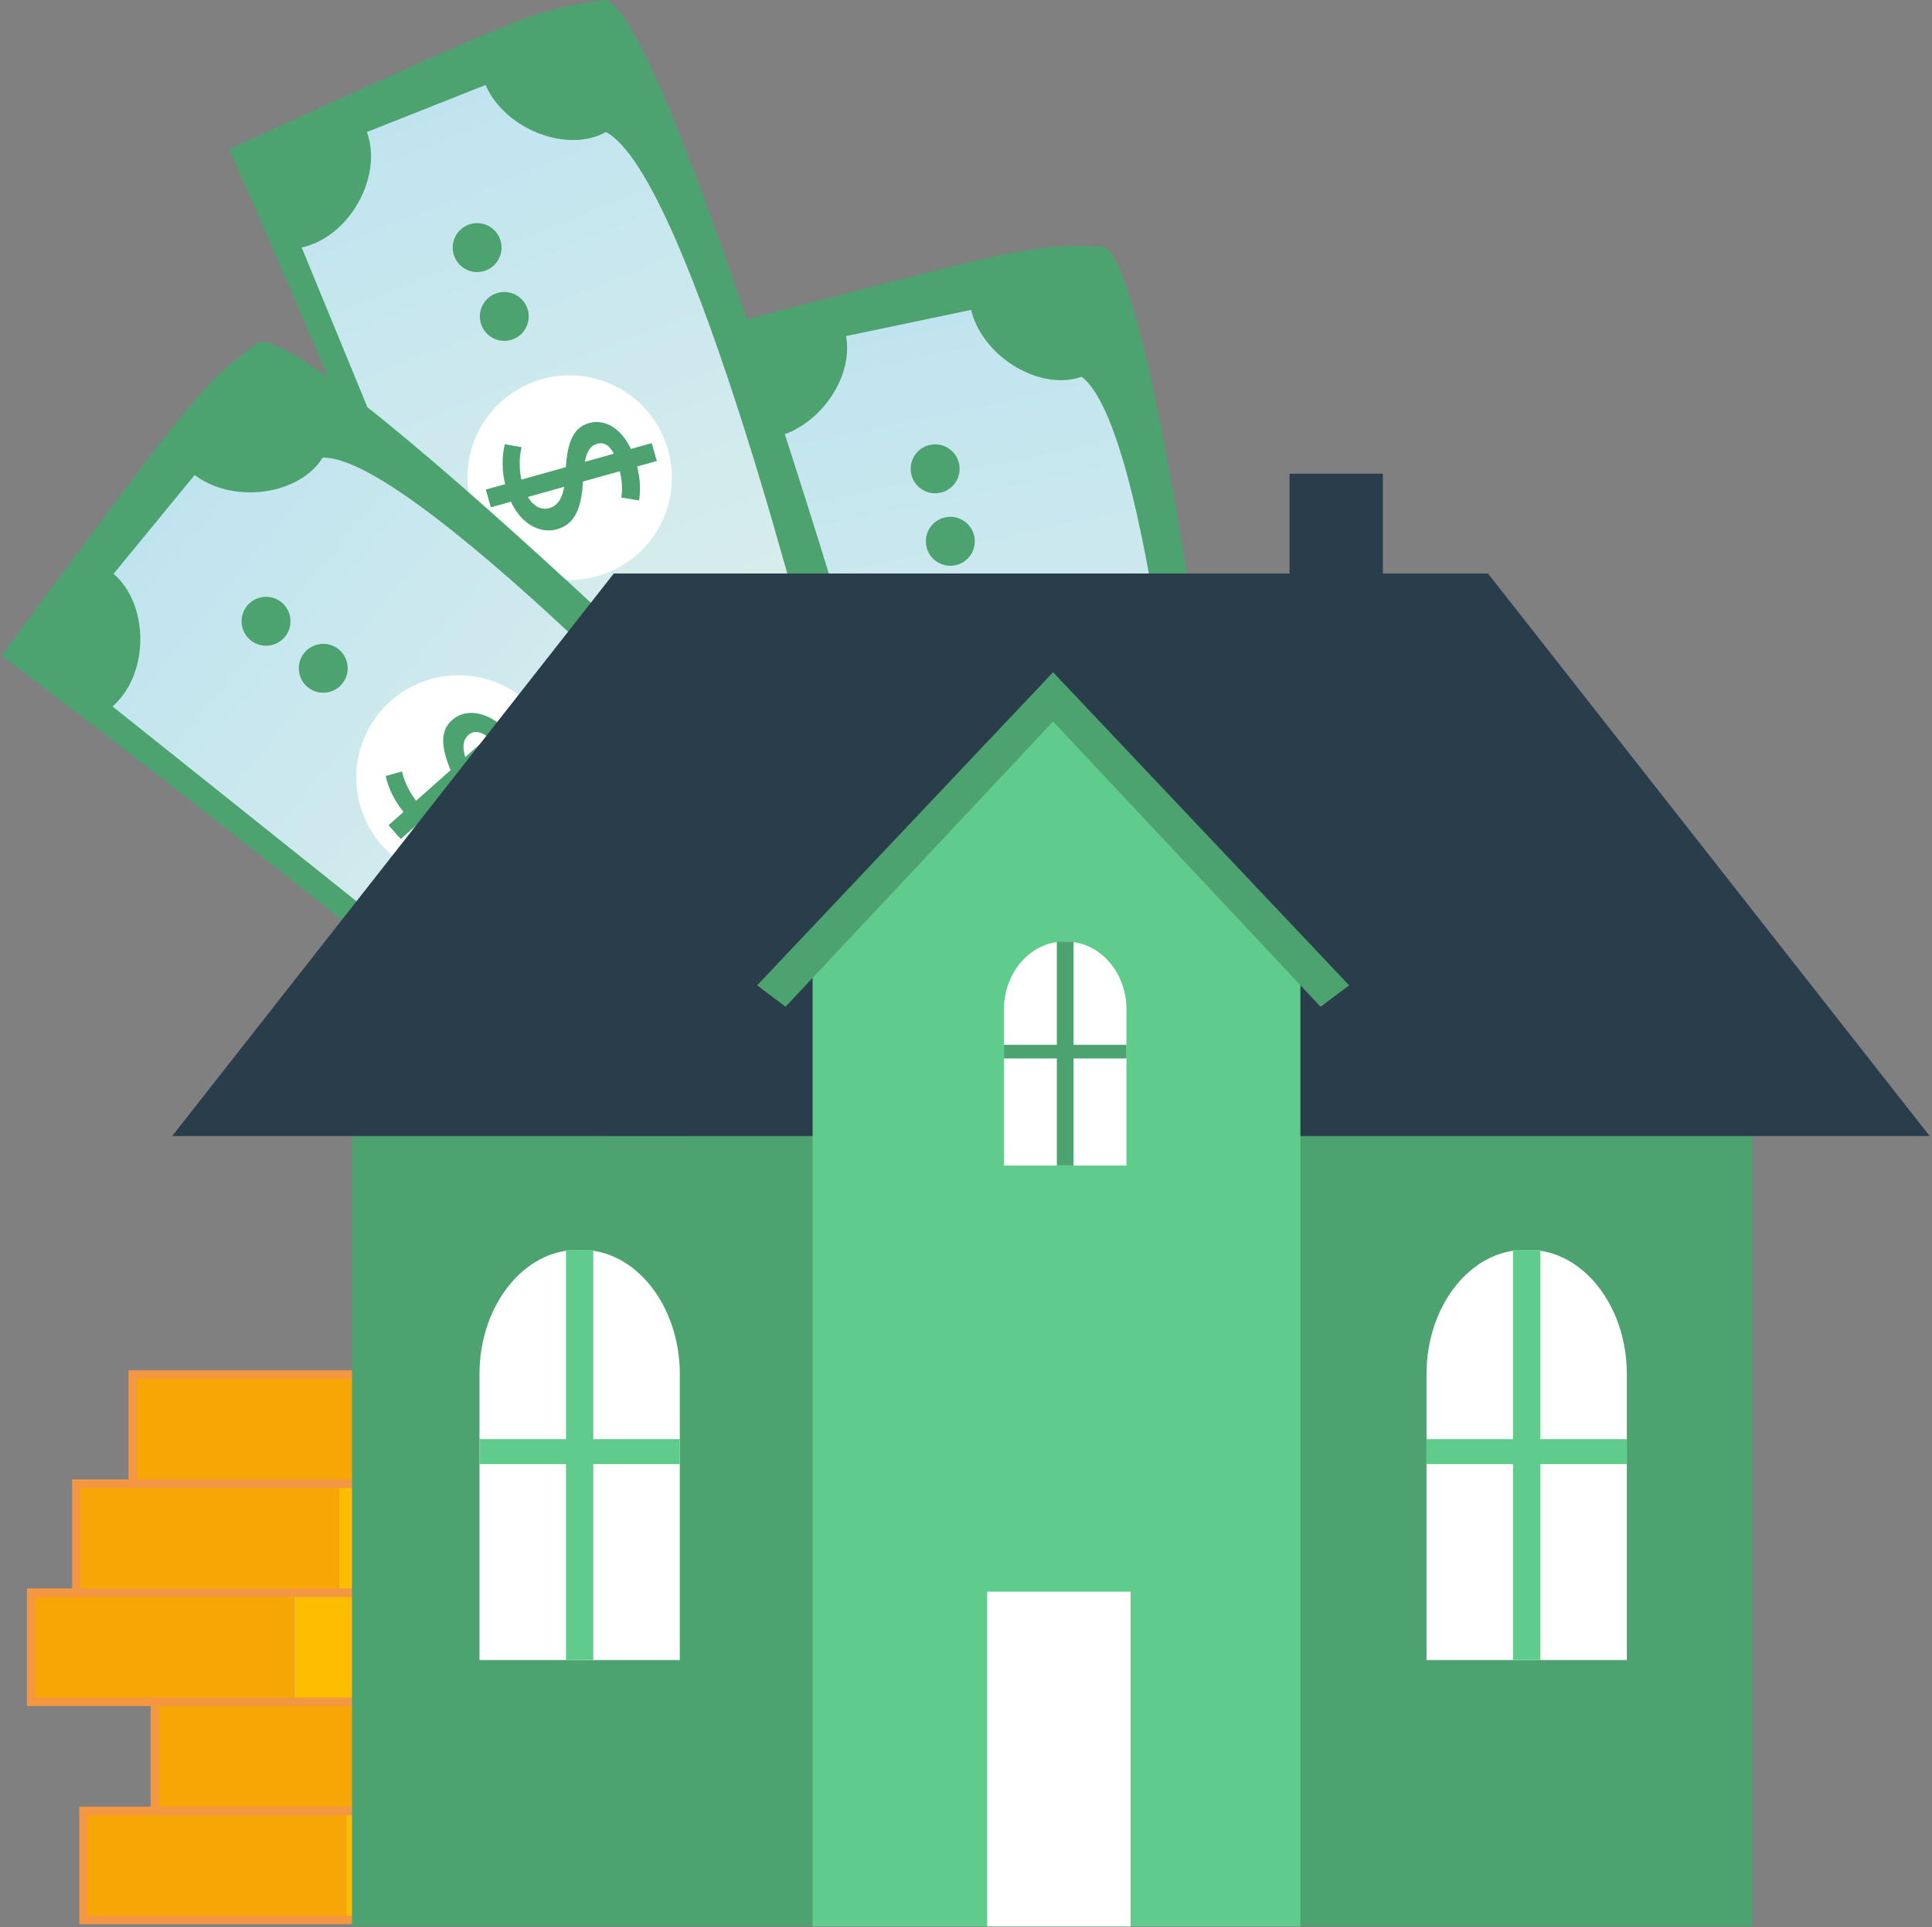 <svg width="359" height="358" viewBox="0 0 359 358" fill="none" xmlns="http://www.w3.org/2000/svg">
<rect x="0" y="0" width="359" height="358" fill="#808080" stroke="none"/>
<path d="M131.447 61.256C131.447 61.256 161.055 177.329 163.393 214.029C205.915 208.003 232.999 199.466 232.999 199.466C232.999 199.466 216.505 51.57 205.154 45.839C191.812 45.358 192.133 45.344 131.447 61.256Z" fill="#4DA370"/>
<path d="M180.529 57.929C182.946 66.64 193.523 72.679 200.988 69.993C215.145 80.668 222.343 179.039 222.343 179.039C222.29 179.052 222.236 179.052 222.183 179.052C213.769 180.428 208.267 189.54 209.749 197.636L185.149 202.779C183.173 194.216 174.759 189.353 166.319 190.729C166.239 190.742 166.172 190.769 166.092 190.782L141.639 81.537C142.173 81.496 142.707 81.443 143.241 81.35C151.655 79.974 158.706 70.541 157.211 62.432L180.475 57.569C180.488 57.702 180.488 57.809 180.529 57.929Z" fill="url(#paint0_linear)"/>
<path d="M179.58 113.521C169.31 115.672 162.726 125.732 164.876 136.006C167.026 146.28 177.096 152.866 187.352 150.715C197.622 148.564 204.206 138.491 202.056 128.23C199.906 117.956 189.85 111.383 179.58 113.521Z" fill="white"/>
<path d="M167.812 130.996L171.512 130.822C171.418 128.056 172.206 125.157 173.101 123.447L175.999 124.69C175.144 126.453 174.517 128.724 174.65 131.383C174.811 134.763 176.293 136.981 178.51 136.874C180.647 136.767 181.875 134.857 182.877 131.276C184.199 126.346 185.842 123.26 189.221 123.1C192.453 122.939 195.03 125.625 195.831 129.98L199.758 129.793L199.905 132.746L196.139 132.933C196.205 135.792 195.671 137.769 195.083 139.185L191.985 137.916C192.399 136.901 192.947 135.151 192.8 132.104C192.626 128.444 191.464 127.121 189.902 127.188C187.885 127.282 186.95 129.098 185.762 133.307C184.359 138.29 182.463 140.855 179.004 141.029C175.932 141.176 172.7 138.718 171.792 133.841L167.986 134.028L167.812 130.996Z" fill="#4DA370"/>
<path d="M199.719 129.323L167.799 130.875L167.965 134.304L199.886 132.752L199.719 129.323Z" fill="#4DA370"/>
<path d="M175.653 96.112C173.196 96.62 171.62 99.038 172.141 101.497C172.648 103.955 175.065 105.531 177.523 105.01C179.98 104.503 181.556 102.084 181.035 99.626C180.514 97.168 178.11 95.591 175.653 96.112Z" fill="#4DA370"/>
<path d="M172.835 82.646C170.377 83.153 168.801 85.572 169.322 88.03C169.83 90.488 172.247 92.064 174.704 91.543C177.162 91.036 178.737 88.618 178.217 86.159C177.696 83.701 175.292 82.125 172.835 82.646Z" fill="#4DA370"/>
<path d="M191.612 172.425C189.155 172.933 187.579 175.351 188.1 177.81C188.607 180.268 191.024 181.844 193.482 181.323C195.939 180.816 197.515 178.397 196.994 175.939C196.473 173.494 194.069 171.918 191.612 172.425Z" fill="#043C5E"/>
<path d="M188.848 159.239C186.391 159.747 184.815 162.165 185.336 164.623C185.843 167.081 188.261 168.658 190.718 168.137C193.175 167.629 194.751 165.211 194.23 162.753C193.709 160.308 191.306 158.731 188.848 159.239Z" fill="#4DA370"/>
<path d="M42.57 27.709C42.57 27.709 91.423 137.088 99.944 172.84C140.837 159.693 166.078 146.667 166.078 146.667C166.078 146.667 124.771 3.727 112.604 0C99.369 1.804 99.69 1.75 42.57 27.709Z" fill="#4DA370"/>
<path d="M90.368 16.112C94.214 24.289 105.673 28.444 112.577 24.529C128.349 32.652 152.108 128.377 152.108 128.377C152.055 128.391 152.001 128.404 151.961 128.417C143.908 131.196 140.022 141.109 142.866 148.845L119.495 158.09C116.089 149.981 106.981 146.627 98.888 149.419C98.808 149.446 98.741 149.486 98.674 149.513L56.059 45.986C56.579 45.852 57.087 45.705 57.608 45.531C65.661 42.752 71.016 32.265 68.172 24.529L90.261 15.778C90.301 15.885 90.328 16.005 90.368 16.112Z" fill="url(#paint1_linear)"/>
<path d="M98.861 71.062C89.112 74.923 84.331 85.959 88.191 95.725C92.05 105.478 103.082 110.261 112.844 106.413C122.593 102.552 127.374 91.517 123.515 81.75C119.655 71.984 108.624 67.201 98.861 71.062Z" fill="white"/>
<path d="M90.328 91.062L93.894 90.06C93.186 87.388 93.32 84.382 93.8 82.525L96.912 83.086C96.471 84.984 96.365 87.348 97.086 89.913C97.994 93.173 99.93 95.004 102.067 94.402C104.124 93.828 104.898 91.677 105.085 87.976C105.272 82.873 106.194 79.506 109.453 78.597C112.564 77.729 115.689 79.773 117.426 83.835L121.218 82.779L122.02 85.625L118.387 86.64C119.082 89.419 119.001 91.463 118.748 92.973L115.436 92.425C115.623 91.33 115.756 89.513 114.928 86.573C113.94 83.046 112.511 82.004 111.015 82.432C109.065 82.98 108.571 84.944 108.331 89.312C108.077 94.483 106.795 97.409 103.456 98.344C100.491 99.172 96.792 97.489 94.829 92.946L91.156 93.975L90.328 91.062Z" fill="#4DA370"/>
<path d="M121.077 82.324L90.301 90.94L91.226 94.246L122.002 85.63L121.077 82.324Z" fill="#4DA370"/>
<path d="M92.037 54.563C89.7 55.484 88.564 58.13 89.486 60.454C90.407 62.792 93.052 63.928 95.376 63.006C97.713 62.084 98.848 59.439 97.926 57.114C97.018 54.79 94.374 53.641 92.037 54.563Z" fill="#4DA370"/>
<path d="M86.99 41.777C84.653 42.699 83.518 45.344 84.439 47.669C85.361 50.007 88.005 51.142 90.329 50.221C92.666 49.299 93.801 46.654 92.879 44.329C91.958 41.991 89.314 40.842 86.99 41.777Z" fill="#4DA370"/>
<path d="M120.711 127.068C118.374 127.99 117.238 130.635 118.16 132.96C119.081 135.298 121.726 136.433 124.049 135.512C126.387 134.59 127.522 131.944 126.6 129.62C125.679 127.295 123.048 126.146 120.711 127.068Z" fill="#043C5E"/>
<path d="M115.756 114.549C113.418 115.471 112.283 118.117 113.205 120.441C114.126 122.779 116.771 123.915 119.094 122.993C121.431 122.071 122.567 119.426 121.645 117.101C120.724 114.763 118.093 113.628 115.756 114.549Z" fill="#4DA370"/>
<path d="M0.275 121.791C0.275 121.791 96.031 193.721 120.831 220.856C150.212 189.513 165.971 165.879 165.971 165.879C165.971 165.879 60.507 60.922 48.086 63.581C37.376 71.57 37.629 71.37 0.275 121.791Z" fill="#4DA370"/>
<path d="M36.44 88.444C43.772 93.721 55.805 91.797 59.945 85.024C77.667 84.476 144.87 156.647 144.87 156.647C144.83 156.687 144.79 156.727 144.763 156.767C139.061 163.113 140.476 173.668 146.713 179.052L130.754 198.477C123.849 193.04 114.247 194.523 108.531 200.896C108.477 200.949 108.437 201.016 108.384 201.083L20.922 131.25C21.309 130.889 21.697 130.501 22.057 130.101C27.76 123.755 27.346 111.984 21.109 106.6L36.187 88.23C36.28 88.297 36.347 88.377 36.44 88.444Z" fill="url(#paint2_linear)"/>
<path d="M70.522 132.385C63.858 140.495 65.034 152.465 73.14 159.132C81.246 165.799 93.213 164.623 99.877 156.513C106.541 148.404 105.366 136.433 97.259 129.767C89.153 123.1 77.173 124.276 70.522 132.385Z" fill="white"/>
<path d="M72.286 153.374L75.051 150.915C73.248 148.818 72.046 146.066 71.672 144.169L74.704 143.314C75.144 145.211 76.079 147.388 77.842 149.379C80.085 151.904 82.623 152.719 84.279 151.236C85.882 149.82 85.641 147.549 84.172 144.129C82.115 139.466 81.461 136.032 83.999 133.774C86.416 131.623 90.115 132.104 93.454 134.99L96.392 132.385L98.355 134.589L95.524 137.101C97.367 139.292 98.195 141.163 98.609 142.632L95.39 143.581C95.083 142.525 94.402 140.815 92.385 138.544C89.955 135.805 88.219 135.498 87.057 136.527C85.548 137.876 85.948 139.867 87.658 143.888C89.688 148.644 89.808 151.837 87.217 154.135C84.92 156.179 80.847 156.286 77.107 153.053L74.249 155.592L72.286 153.374Z" fill="#4DA370"/>
<path d="M96.12 132.08L72.209 153.292L74.486 155.861L98.398 134.649L96.12 132.08Z" fill="#4DA370"/>
<path d="M56.554 121.27C54.964 123.207 55.245 126.066 57.181 127.669C59.118 129.259 61.976 128.978 63.578 127.041C65.168 125.104 64.887 122.245 62.951 120.642C61.014 119.052 58.143 119.332 56.554 121.27Z" fill="#4DA370"/>
<path d="M45.923 112.532C44.334 114.469 44.614 117.328 46.55 118.932C48.487 120.521 51.345 120.241 52.947 118.304C54.537 116.366 54.256 113.507 52.32 111.904C50.383 110.314 47.512 110.595 45.923 112.532Z" fill="#4DA370"/>
<path d="M116.784 170.755C115.195 172.693 115.475 175.552 117.412 177.155C119.348 178.745 122.206 178.464 123.809 176.527C125.398 174.59 125.118 171.731 123.181 170.127C121.231 168.538 118.373 168.818 116.784 170.755Z" fill="#043C5E"/>
<path d="M106.368 162.205C104.779 164.142 105.059 167.001 106.996 168.604C108.932 170.194 111.79 169.914 113.393 167.976C114.982 166.039 114.702 163.18 112.765 161.577C110.829 159.987 107.971 160.268 106.368 162.205Z" fill="#4DA370"/>
<path d="M64.359 336.424H15.512V356.695H64.359V336.424Z" fill="#F7A605"/>
<path d="M132.922 336.424H93.293V356.695H132.922V336.424Z" fill="#FFD247"/>
<path d="M102.376 336.424H64.359V356.695H102.376V336.424Z" fill="#FCBC00"/>
<path d="M133.714 357.486H14.721V335.632H133.729V357.486H133.714ZM16.303 355.903H132.147V337.215H16.303V355.903Z" fill="#F49742"/>
<path d="M77.625 316.153H28.777V336.423H77.625V316.153Z" fill="#F7A605"/>
<path d="M146.189 316.152H106.561V336.423H146.189V316.152Z" fill="#FFD247"/>
<path d="M115.656 316.152H77.625V336.423H115.656V316.152Z" fill="#FCBC00"/>
<path d="M146.979 337.215H27.986V315.361H146.994V337.215H146.979ZM29.553 335.632H145.397V316.944H29.553V335.632Z" fill="#F49742"/>
<path d="M54.639 295.897H5.791V316.168H54.639V295.897Z" fill="#F7A605"/>
<path d="M123.203 295.897H83.574V316.168H123.203V295.897Z" fill="#FFD247"/>
<path d="M92.655 295.897H54.639V316.168H92.655V295.897Z" fill="#FCBC00"/>
<path d="M124.008 316.944H5V295.09H124.008V316.944ZM6.582 315.376H122.426V296.688H6.582V315.376Z" fill="#F49742"/>
<path d="M63.035 275.626H14.188V295.897H63.035V275.626Z" fill="#F7A605"/>
<path d="M131.6 275.626H91.971V295.897H131.6V275.626Z" fill="#FFD247"/>
<path d="M101.051 275.626H63.035V295.897H101.051V275.626Z" fill="#FCBC00"/>
<path d="M132.405 296.688H13.396V274.835H132.405V296.688ZM14.979 295.105H130.823V276.417H14.979V295.105Z" fill="#F49742"/>
<path d="M73.504 255.356H24.656V275.627H73.504V255.356Z" fill="#F7A605"/>
<path d="M142.082 255.355H102.453V275.626H142.082V255.355Z" fill="#FFD247"/>
<path d="M111.549 255.355H73.518V275.626H111.549V255.355Z" fill="#FCBC00"/>
<path d="M142.872 276.417H23.879V254.564H142.887V276.417H142.872ZM25.446 274.835H141.29V256.146H25.446V274.835Z" fill="#F49742"/>
<path d="M256.96 88H239.619V115.926H256.96V88Z" fill="#2A3D4B"/>
<path d="M325.553 211.051H65.412V357.896H325.553V211.051Z" fill="#4DA370"/>
<path d="M276.491 106.542H195.285H114.053L32 211.051H195.285H358.569L276.491 106.542Z" fill="#2A3D4B"/>
<path d="M241.634 179.94L196.304 132.377L150.998 180.313V357.896H241.634V179.94Z" fill="#60CC8C"/>
<path d="M210.087 295.699H183.441V357.896H210.087V295.699Z" fill="white"/>
<path d="M205.435 322.778C205.435 324.172 204.29 325.317 202.897 325.317C201.504 325.317 200.359 324.172 200.359 322.778C200.359 321.384 201.504 320.239 202.897 320.239C204.29 320.239 205.435 321.359 205.435 322.778Z" fill="white"/>
<path d="M126.319 308.392V255.279C126.319 242.586 118.134 232.207 108.132 232.207H107.287C97.285 232.207 89.1 242.586 89.1 255.279V308.392H126.319Z" fill="white"/>
<path d="M126.319 267.35H110.247V232.207H105.172V267.35H89.1V272.005H105.172V308.392H110.247V272.005H126.319V267.35Z" fill="#60CC8C"/>
<path d="M302.292 308.392V255.279C302.292 242.586 294.107 232.207 284.105 232.207H283.259C273.258 232.207 265.072 242.586 265.072 255.279V308.392H302.292Z" fill="white"/>
<path d="M302.292 267.35H286.22V232.207H281.144V267.35H265.072V272.005H281.144V308.392H286.22V272.005H302.292V267.35Z" fill="#60CC8C"/>
<path d="M209.316 216.527V187.531C209.316 180.612 204.315 174.937 198.194 174.937H197.672C191.552 174.937 186.551 180.612 186.551 187.531V216.527H209.316Z" fill="white"/>
<path d="M209.316 194.102H199.488V174.937H196.378V194.102H186.551V196.64H196.378V216.527H199.488V196.64H209.316V194.102Z" fill="#4DA370"/>
<path d="M250.69 183.051L195.681 124.885L140.697 183.051L145.972 187.033L195.681 134.045L245.39 187.033L250.69 183.051Z" fill="#4DA370"/>
<defs>
<linearGradient id="paint0_linear" x1="199.71" y1="199.747" x2="170.409" y2="59.691" gradientUnits="userSpaceOnUse">
<stop stop-color="#E0F0EB"/>
<stop offset="1" stop-color="#C0E4EF"/>
</linearGradient>
<linearGradient id="paint1_linear" x1="133.331" y1="152.616" x2="80.688" y2="19.57" gradientUnits="userSpaceOnUse">
<stop stop-color="#E0F0EB"/>
<stop offset="1" stop-color="#C0E4EF"/>
</linearGradient>
<linearGradient id="paint2_linear" x1="140.201" y1="186.977" x2="29.644" y2="96.188" gradientUnits="userSpaceOnUse">
<stop stop-color="#E0F0EB"/>
<stop offset="1" stop-color="#C0E4EF"/>
</linearGradient>
</defs>
</svg>
